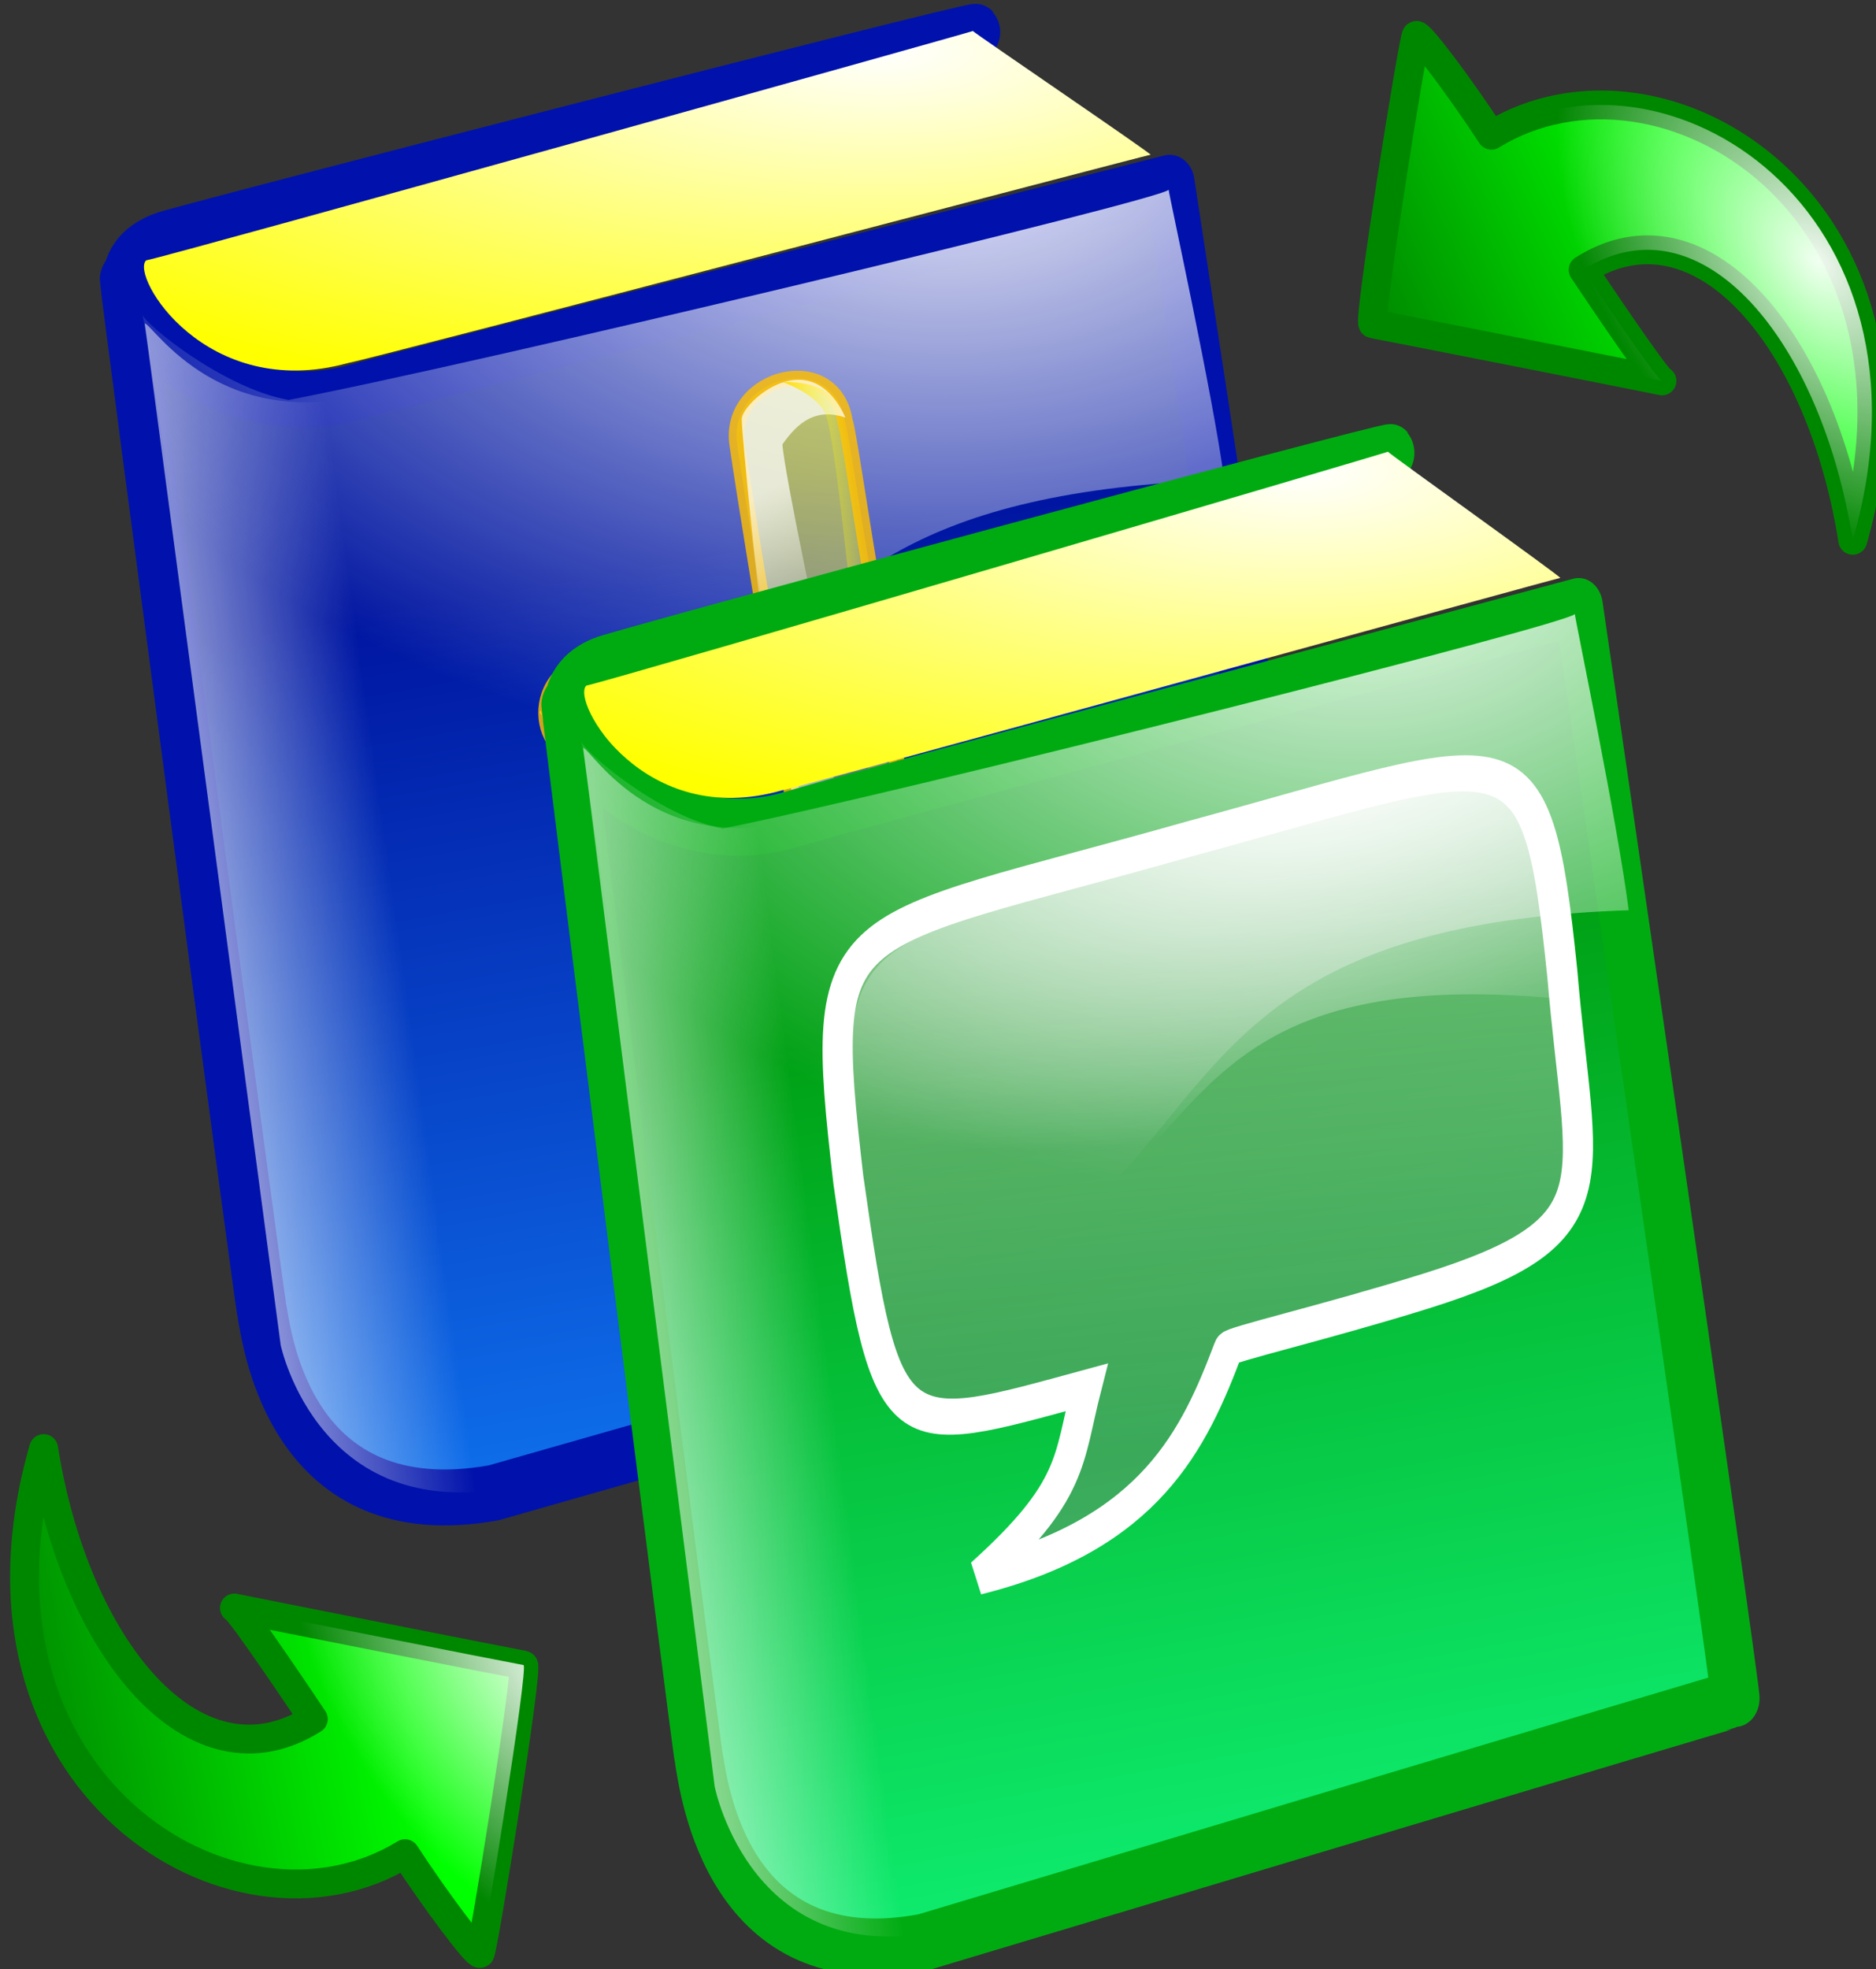 <?xml version="1.0" encoding="UTF-8" standalone="no"?>
<svg
   xmlns:dc="http://purl.org/dc/elements/1.1/"
   xmlns:cc="http://creativecommons.org/ns#"
   xmlns:rdf="http://www.w3.org/1999/02/22-rdf-syntax-ns#"
   xmlns:svg="http://www.w3.org/2000/svg"
   xmlns="http://www.w3.org/2000/svg"
   xmlns:xlink="http://www.w3.org/1999/xlink"
   width="50.577"
   height="53.071"
   id="svg5558"
   version="1.0">
  <rect width="100%" height="100%" fill="#333333" stroke="none"/>
  <defs
     id="defs5560">
    <radialGradient
       xlink:href="#linearGradient165"
       id="radialGradient1562"
       cx="208.363"
       cy="677.945"
       fx="208.363"
       fy="677.945"
       r="61.219"
       gradientUnits="userSpaceOnUse"
       spreadMethod="pad"
       gradientTransform="scale(1.267,0.789)" />
    <linearGradient
       xlink:href="#linearGradient1556"
       id="linearGradient1555"
       x1="199.485"
       y1="688.907"
       x2="161.602"
       y2="803.398"
       gradientUnits="userSpaceOnUse"
       spreadMethod="pad"
       gradientTransform="scale(1.251,0.799)" />
    <radialGradient
       xlink:href="#linearGradient165"
       id="radialGradient1564"
       cx="163.843"
       cy="800.21"
       fx="163.843"
       fy="800.21"
       r="62.976"
       gradientUnits="userSpaceOnUse"
       spreadMethod="pad"
       gradientTransform="scale(1.267,0.789)" />
    <linearGradient
       id="linearGradient1556">
      <stop
         style="stop-color:#00ff00;stop-opacity:1;"
         offset="0"
         id="stop1557" />
      <stop
         style="stop-color:#006e00;stop-opacity:1;"
         offset="1"
         id="stop1558" />
    </linearGradient>
    <linearGradient
       xlink:href="#linearGradient1556"
       id="linearGradient1559"
       x1="190.34"
       y1="760.115"
       x2="264.365"
       y2="662.379"
       gradientUnits="userSpaceOnUse"
       spreadMethod="pad"
       gradientTransform="scale(1.251,0.799)" />
    <radialGradient
       xlink:href="#linearGradient165"
       id="radialGradient561"
       cx="108.16"
       cy="767.942"
       fx="108.16"
       fy="767.942"
       r="64.65"
       gradientUnits="userSpaceOnUse"
       spreadMethod="pad"
       gradientTransform="scale(1.647,0.607)" />
    <linearGradient
       id="linearGradient562">
      <stop
         style="stop-color:#ffffff;stop-opacity:0.749;"
         offset="0"
         id="stop563" />
      <stop
         style="stop-color:#857f7c;stop-opacity:0.647;"
         offset="1"
         id="stop564" />
    </linearGradient>
    <linearGradient
       xlink:href="#linearGradient562"
       id="linearGradient111"
       x1="280.727"
       y1="293.311"
       x2="245.472"
       y2="462.962"
       gradientUnits="userSpaceOnUse"
       spreadMethod="pad"
       gradientTransform="scale(1.123,0.89)" />
    <linearGradient
       id="linearGradient1290">
      <stop
         style="stop-color:#00a114;stop-opacity:1;"
         offset="0"
         id="stop1291" />
      <stop
         style="stop-color:#0eeb6e;stop-opacity:1;"
         offset="1"
         id="stop1292" />
    </linearGradient>
    <linearGradient
       xlink:href="#linearGradient1290"
       id="linearGradient1293"
       x1="428.362"
       y1="237.527"
       x2="464.268"
       y2="485.447"
       gradientUnits="userSpaceOnUse"
       spreadMethod="pad"
       gradientTransform="scale(0.962,1.039)" />
    <linearGradient
       xlink:href="#linearGradient186"
       id="linearGradient191"
       gradientTransform="scale(0.466,2.144)"
       x1="587.669"
       y1="34.641"
       x2="634.463"
       y2="34.641"
       gradientUnits="userSpaceOnUse" />
    <linearGradient
       xlink:href="#linearGradient186"
       id="linearGradient185"
       gradientTransform="scale(2.177,0.459)"
       x1="76.066"
       y1="302.431"
       x2="121.144"
       y2="302.431"
       gradientUnits="userSpaceOnUse" />
    <linearGradient
       id="linearGradient186">
      <stop
         style="stop-color:#ffd800;stop-opacity:0.945;"
         offset="0"
         id="stop187" />
      <stop
         style="stop-color:#ffff00;stop-opacity:0;"
         offset="1"
         id="stop188" />
    </linearGradient>
    <linearGradient
       xlink:href="#linearGradient186"
       id="linearGradient184"
       x1="481.63"
       y1="205.112"
       x2="331.172"
       y2="100.254"
       gradientUnits="userSpaceOnUse"
       spreadMethod="pad"
       gradientTransform="scale(0.761,1.315)" />
    <linearGradient
       xlink:href="#linearGradient165"
       id="linearGradient182"
       x1="588.725"
       y1="104.073"
       x2="743.795"
       y2="83.097"
       gradientUnits="userSpaceOnUse"
       spreadMethod="pad"
       gradientTransform="scale(0.392,2.549)" />
    <linearGradient
       xlink:href="#linearGradient165"
       id="linearGradient180"
       gradientTransform="scale(2.14,0.467)"
       x1="132.34"
       y1="247.666"
       x2="178.985"
       y2="247.666"
       gradientUnits="userSpaceOnUse" />
    <linearGradient
       xlink:href="#linearGradient165"
       id="linearGradient171"
       x1="218.21"
       y1="74.101"
       x2="237.867"
       y2="137.247"
       gradientUnits="userSpaceOnUse"
       spreadMethod="pad"
       gradientTransform="scale(1.06,0.943)" />
    <linearGradient
       id="linearGradient357">
      <stop
         style="stop-color:#ffff00;stop-opacity:0.855;"
         offset="0"
         id="stop358" />
      <stop
         style="stop-color:#ffffc8;stop-opacity:0.514;"
         offset="1"
         id="stop359" />
    </linearGradient>
    <linearGradient
       xlink:href="#linearGradient357"
       id="linearGradient356"
       x1="339.618"
       y1="112.621"
       x2="310.798"
       y2="322.095"
       gradientUnits="userSpaceOnUse"
       spreadMethod="pad"
       gradientTransform="scale(0.867,1.153)" />
    <linearGradient
       xlink:href="#linearGradient165"
       id="linearGradient159"
       x1="293.828"
       y1="160.717"
       x2="401.177"
       y2="114.585"
       gradientUnits="userSpaceOnUse"
       spreadMethod="pad"
       gradientTransform="scale(0.568,1.761)" />
    <linearGradient
       id="linearGradient165">
      <stop
         style="stop-color:#ffffff;stop-opacity:0.945;"
         offset="0"
         id="stop166" />
      <stop
         style="stop-color:#ffffff;stop-opacity:0;"
         offset="1"
         id="stop167" />
    </linearGradient>
    <radialGradient
       xlink:href="#linearGradient165"
       id="radialGradient164"
       cx="301.426"
       cy="156.294"
       fx="301.426"
       fy="156.294"
       r="192.465"
       gradientUnits="userSpaceOnUse"
       spreadMethod="pad"
       gradientTransform="scale(1.294,0.773)" />
    <linearGradient
       id="linearGradient160">
      <stop
         style="stop-color:#ffffff;stop-opacity:1;"
         offset="0"
         id="stop161" />
      <stop
         style="stop-color:#ffff00;stop-opacity:1;"
         offset="1"
         id="stop162" />
    </linearGradient>
    <radialGradient
       xlink:href="#linearGradient160"
       id="radialGradient118"
       cx="236.028"
       cy="192.582"
       fx="236.028"
       fy="192.582"
       r="198.189"
       gradientUnits="userSpaceOnUse"
       spreadMethod="pad"
       gradientTransform="scale(1.823,0.549)" />
    <linearGradient
       id="linearGradient156">
      <stop
         style="stop-color:#0015a1;stop-opacity:1;"
         offset="0"
         id="stop157" />
      <stop
         style="stop-color:#0e6eea;stop-opacity:1;"
         offset="1"
         id="stop158" />
    </linearGradient>
    <linearGradient
       xlink:href="#linearGradient156"
       id="linearGradient155"
       x1="428.362"
       y1="237.527"
       x2="464.268"
       y2="485.447"
       gradientUnits="userSpaceOnUse"
       spreadMethod="pad"
       gradientTransform="scale(0.962,1.039)" />
    <radialGradient
       xlink:href="#linearGradient160"
       id="radialGradient5645"
       gradientUnits="userSpaceOnUse"
       spreadMethod="pad"
       cx="236.028"
       cy="192.582"
       fx="236.028"
       fy="192.582"
       r="198.189"
       gradientTransform="scale(1.823,0.549)" />
    <radialGradient
       xlink:href="#linearGradient165"
       id="radialGradient5647"
       gradientUnits="userSpaceOnUse"
       spreadMethod="pad"
       cx="301.426"
       cy="156.294"
       fx="301.426"
       fy="156.294"
       r="192.465"
       gradientTransform="scale(1.294,0.773)" />
    <linearGradient
       xlink:href="#linearGradient165"
       id="linearGradient5649"
       gradientUnits="userSpaceOnUse"
       spreadMethod="pad"
       x1="293.828"
       y1="160.717"
       x2="401.177"
       y2="114.585"
       gradientTransform="scale(0.568,1.761)" />
    <linearGradient
       xlink:href="#linearGradient156"
       id="linearGradient5724"
       gradientUnits="userSpaceOnUse"
       gradientTransform="scale(0.962,1.039)"
       spreadMethod="pad"
       x1="428.362"
       y1="237.527"
       x2="464.268"
       y2="485.447" />
    <radialGradient
       xlink:href="#linearGradient160"
       id="radialGradient5726"
       gradientUnits="userSpaceOnUse"
       gradientTransform="scale(1.823,0.549)"
       spreadMethod="pad"
       cx="236.028"
       cy="192.582"
       fx="236.028"
       fy="192.582"
       r="198.189" />
    <radialGradient
       xlink:href="#linearGradient165"
       id="radialGradient5728"
       gradientUnits="userSpaceOnUse"
       gradientTransform="scale(1.294,0.773)"
       spreadMethod="pad"
       cx="301.426"
       cy="156.294"
       fx="301.426"
       fy="156.294"
       r="192.465" />
    <linearGradient
       xlink:href="#linearGradient165"
       id="linearGradient5730"
       gradientUnits="userSpaceOnUse"
       gradientTransform="scale(0.568,1.761)"
       spreadMethod="pad"
       x1="293.828"
       y1="160.717"
       x2="401.177"
       y2="114.585" />
    <linearGradient
       xlink:href="#linearGradient357"
       id="linearGradient5732"
       gradientUnits="userSpaceOnUse"
       gradientTransform="scale(0.867,1.153)"
       spreadMethod="pad"
       x1="339.618"
       y1="112.621"
       x2="310.798"
       y2="322.095" />
    <linearGradient
       xlink:href="#linearGradient165"
       id="linearGradient5734"
       gradientUnits="userSpaceOnUse"
       gradientTransform="scale(1.06,0.943)"
       spreadMethod="pad"
       x1="218.21"
       y1="74.101"
       x2="237.867"
       y2="137.247" />
    <linearGradient
       xlink:href="#linearGradient165"
       id="linearGradient5736"
       gradientUnits="userSpaceOnUse"
       gradientTransform="scale(2.14,0.467)"
       x1="132.34"
       y1="247.666"
       x2="178.985"
       y2="247.666" />
    <linearGradient
       xlink:href="#linearGradient165"
       id="linearGradient5738"
       gradientUnits="userSpaceOnUse"
       gradientTransform="scale(0.392,2.549)"
       spreadMethod="pad"
       x1="588.725"
       y1="104.073"
       x2="743.795"
       y2="83.097" />
    <linearGradient
       xlink:href="#linearGradient186"
       id="linearGradient5740"
       gradientUnits="userSpaceOnUse"
       gradientTransform="scale(0.761,1.315)"
       spreadMethod="pad"
       x1="481.63"
       y1="205.112"
       x2="331.172"
       y2="100.254" />
    <linearGradient
       xlink:href="#linearGradient186"
       id="linearGradient5742"
       gradientUnits="userSpaceOnUse"
       gradientTransform="scale(2.177,0.459)"
       x1="76.066"
       y1="302.431"
       x2="121.144"
       y2="302.431" />
    <linearGradient
       xlink:href="#linearGradient186"
       id="linearGradient5744"
       gradientUnits="userSpaceOnUse"
       gradientTransform="scale(0.466,2.144)"
       x1="587.669"
       y1="34.641"
       x2="634.463"
       y2="34.641" />
    <linearGradient
       xlink:href="#linearGradient1290"
       id="linearGradient5746"
       gradientUnits="userSpaceOnUse"
       gradientTransform="scale(0.962,1.039)"
       spreadMethod="pad"
       x1="428.362"
       y1="237.527"
       x2="464.268"
       y2="485.447" />
    <radialGradient
       xlink:href="#linearGradient160"
       id="radialGradient5748"
       gradientUnits="userSpaceOnUse"
       gradientTransform="scale(1.823,0.549)"
       spreadMethod="pad"
       cx="236.028"
       cy="192.582"
       fx="236.028"
       fy="192.582"
       r="198.189" />
    <radialGradient
       xlink:href="#linearGradient165"
       id="radialGradient5750"
       gradientUnits="userSpaceOnUse"
       gradientTransform="scale(1.294,0.773)"
       spreadMethod="pad"
       cx="301.426"
       cy="156.294"
       fx="301.426"
       fy="156.294"
       r="192.465" />
    <linearGradient
       xlink:href="#linearGradient165"
       id="linearGradient5752"
       gradientUnits="userSpaceOnUse"
       gradientTransform="scale(0.568,1.761)"
       spreadMethod="pad"
       x1="293.828"
       y1="160.717"
       x2="401.177"
       y2="114.585" />
    <linearGradient
       xlink:href="#linearGradient562"
       id="linearGradient5754"
       gradientUnits="userSpaceOnUse"
       gradientTransform="scale(1.123,0.89)"
       spreadMethod="pad"
       x1="280.727"
       y1="293.311"
       x2="245.472"
       y2="462.962" />
    <radialGradient
       xlink:href="#linearGradient165"
       id="radialGradient5756"
       gradientUnits="userSpaceOnUse"
       gradientTransform="scale(1.647,0.607)"
       spreadMethod="pad"
       cx="108.16"
       cy="767.942"
       fx="108.16"
       fy="767.942"
       r="64.65" />
    <linearGradient
       xlink:href="#linearGradient1556"
       id="linearGradient5758"
       gradientUnits="userSpaceOnUse"
       gradientTransform="scale(1.251,0.799)"
       spreadMethod="pad"
       x1="190.34"
       y1="760.115"
       x2="264.365"
       y2="662.379" />
    <radialGradient
       xlink:href="#linearGradient165"
       id="radialGradient5760"
       gradientUnits="userSpaceOnUse"
       gradientTransform="scale(1.267,0.789)"
       spreadMethod="pad"
       cx="163.843"
       cy="800.21"
       fx="163.843"
       fy="800.21"
       r="62.976" />
    <linearGradient
       xlink:href="#linearGradient1556"
       id="linearGradient5762"
       gradientUnits="userSpaceOnUse"
       gradientTransform="scale(1.251,0.799)"
       spreadMethod="pad"
       x1="199.485"
       y1="688.907"
       x2="161.602"
       y2="803.398" />
    <radialGradient
       xlink:href="#linearGradient165"
       id="radialGradient5764"
       gradientUnits="userSpaceOnUse"
       gradientTransform="scale(1.267,0.789)"
       spreadMethod="pad"
       cx="208.363"
       cy="677.945"
       fx="208.363"
       fy="677.945"
       r="61.219" />
  </defs>
  <g
     id="layer1"
     transform="translate(-169.022,-325.685)">
    <g
       id="g5687">
      <g
         id="g1040"
         transform="matrix(1.204,0,0,1.204,-403.421,-151.14)">
        <g
           id="g942"
           transform="matrix(0.629,0,0,0.629,292.827,178.36)"
           style="font-size:12px">
          <g
             id="g943"
             transform="matrix(0.227,0,0,0.227,254.052,324.719)"
             style="font-size:12px">
            <path
               style="fill:url(#linearGradient5724);fill-opacity:1;fill-rule:evenodd;stroke:#0012ab;stroke-width:16.544;stroke-linecap:butt;stroke-linejoin:round;stroke-dasharray:none;stroke-opacity:1"
               d="M 460.715,99.107 C 459.822,98.214 191.964,159.821 191.071,160.714 C 156.251,172.322 206.251,218.75 256.249,205.357 C 266.071,202.678 525,143.75 525,143.75 C 525,143.75 579.465,460.714 578.572,460.714 C 577.679,460.714 300.893,531.25 300.893,531.25 C 233.929,541.964 225.893,486.607 224.108,477.678 C 223.215,475 178.571,174.106 178.572,172.321 C 180.357,163.393 461.607,100 460.715,99.107 z "
               id="path944"
               transform="matrix(0.473,0,0,0.53,94.959,46.497)" />
            <path
               style="fill:url(#radialGradient5726);fill-opacity:1;fill-rule:evenodd;stroke:none;stroke-width:1pt;stroke-linecap:butt;stroke-linejoin:miter;stroke-opacity:1"
               d="M 460.715,100 C 461.607,100.893 520.536,136.607 519.643,136.607 C 518.75,136.607 259.821,197.321 253.571,198.214 C 206.25,209.821 181.25,172.321 186.607,167.857 C 196.429,166.071 461.607,100 460.715,100 z "
               id="path945"
               transform="matrix(0.473,0,0,0.53,94.509,45.886)" />
            <path
               style="fill:url(#radialGradient5728);fill-opacity:1;fill-rule:evenodd;stroke:none;stroke-width:1pt;stroke-linecap:butt;stroke-linejoin:miter;stroke-opacity:1"
               d="M 447.322,136.607 C 447.322,137.5 458.685,183.6 461.608,203.166 C 301.874,207.7 378.099,292.863 207.791,302.42 C 200.649,261.348 183.929,163.393 183.929,165.178 C 183.929,166.964 204.465,182.143 221.429,184.821 C 268.751,176.785 448.215,138.393 447.322,136.607 z "
               id="path946"
               transform="matrix(0.611,0,0,0.684,69.817,30.312)" />
            <path
               style="fill:url(#linearGradient5730);fill-opacity:1;fill-rule:evenodd;stroke:none;stroke-width:1pt;stroke-linecap:butt;stroke-linejoin:miter;stroke-opacity:1"
               d="M 183.929,166.071 C 183.929,166.071 215.179,400.893 215.179,400.893 C 215.179,400.893 224.108,443.749 270.536,433.036 C 267.857,426.786 239.286,181.25 238.393,181.25 C 201.786,192.857 185.714,166.071 183.929,166.071 z "
               id="path947"
               transform="matrix(0.682,0,0,0.682,57.126,31.483)" />
          </g>
          <g
             id="g948"
             transform="matrix(0.285,1.188954e-2,-6.476187e-3,0.285,239.788,280.072)"
             style="font-size:12px">
            <path
               style="font-size:12px;fill:url(#linearGradient5732);fill-opacity:0.537;fill-rule:evenodd;stroke:#febf00;stroke-width:5.875;stroke-linecap:round;stroke-linejoin:round;stroke-opacity:0.817"
               d="M 258.036,112.5 C 258.036,132.143 258.929,177.679 258.929,178.572 C 258.929,179.464 202.643,182.45 190.143,184.236 C 162.895,186.622 166.602,225.185 190.143,220.843 C 209.786,219.95 258.036,215.178 258.929,215.178 C 259.822,215.178 259.821,338.392 260.714,353.571 C 259.822,384.821 300.893,385.714 300.893,355.357 C 300.893,331.25 300.893,226.785 300.893,216.964 C 312.5,216.964 338.995,212.592 366.331,210.304 C 390.765,202.389 391.862,168.272 364.313,171.318 C 346.224,172.511 302.679,175.893 301.786,177.678 C 300.893,179.464 300.893,111.607 300,111.607 C 300,83.035 258.036,85.714 258.036,112.5 z "
               id="path949"
               transform="matrix(0.321,-7.24356e-2,5.36828e-2,0.318,186.839,258.437)" />
            <path
               style="font-size:12px;fill:url(#linearGradient5734);fill-opacity:0.768;fill-rule:evenodd;stroke-width:1pt"
               d="M 296.518,38.738 C 286.052,33.107 278.639,36.764 271.063,44.614 C 270.17,55.328 274.85,130.269 275.743,133.84 C 276.636,137.412 266.618,121.182 266.618,121.182 C 266.618,121.182 262.438,126.91 257.974,125.123 C 253.509,123.337 189.286,120.535 182.143,123.214 C 175,125.893 170.536,129.464 169.643,133.928 C 168.75,138.393 165.179,119.643 176.786,116.071 C 188.393,112.5 254.854,108.649 253.962,108.649 C 253.07,108.649 256.06,38.348 256.953,32.098 C 257.846,25.848 287.28,6.657 296.518,38.738 z "
               id="path950"
               transform="matrix(0.318,-7.16837e-2,5.31257e-2,0.315,192.799,280.673)" />
            <path
               style="font-size:12px;fill:url(#linearGradient5736);fill-rule:evenodd;stroke-width:1pt"
               d="M 299.107,109.821 C 297.322,114.285 313.614,118.812 283.371,126.326 C 278.907,128.111 370.326,121.283 378.361,123.962 C 386.397,126.64 381.094,121.228 383.036,124.107 C 379.854,114.732 379.118,106.897 368.404,105.111 C 357.69,103.325 300,110.714 299.107,109.821 z "
               id="path951"
               transform="matrix(0.318,-7.16837e-2,5.31257e-2,0.315,192.779,279.183)" />
            <path
               style="font-size:12px;fill:url(#linearGradient5738);fill-rule:evenodd;stroke-width:1pt"
               d="M 272.94,137.252 C 264.471,155.852 254.464,150 254.464,150.893 C 254.464,151.785 256.25,284.821 258.036,292.857 C 259.822,300.893 265.426,312.747 278.359,308.805 C 284.609,310.591 278.881,311.545 278.881,311.545 C 278.881,311.545 271.924,304.464 271.031,288.393 C 270.138,272.321 272.047,139.038 272.94,137.252 z "
               id="path952"
               transform="matrix(0.318,-7.16837e-2,5.31257e-2,0.315,192.718,279.279)" />
            <path
               style="font-size:12px;fill:url(#linearGradient5740);fill-opacity:0.537;fill-rule:evenodd;stroke-width:1pt"
               d="M 271.429,312.5 C 291.072,309.821 294.643,306.25 295.536,290.178 C 296.429,274.107 296.429,149.107 297.322,150 C 298.214,150.893 359.822,153.571 368.75,148.214 C 377.679,142.857 383.036,141.071 382.143,130.357 C 381.25,119.643 379.465,120.535 380.357,121.428 C 381.25,122.321 376.786,137.5 367.857,138.393 C 358.929,139.285 303.572,145.535 295.536,142.857 C 287.5,140.178 286.607,135.714 287.5,137.5 C 288.393,139.285 289.286,142.857 289.286,150.893 C 289.286,158.928 290.179,284.821 288.393,290.178 C 286.607,295.536 289.286,305.357 271.429,312.5 z "
               id="path953"
               transform="matrix(0.318,-7.16837e-2,5.31257e-2,0.315,191.249,278.594)" />
            <path
               style="font-size:12px;fill:url(#linearGradient5742);fill-rule:evenodd;stroke-width:1pt"
               d="M 166.072,128.571 C 166.964,144.643 172.322,147.321 179.464,148.214 C 186.607,149.107 252.679,148.214 253.572,149.107 C 254.464,150 261.607,147.321 263.393,142.857 C 265.179,138.393 259.822,142.857 245.536,141.964 C 231.25,141.071 193.75,144.643 183.036,141.071 C 172.322,137.5 163.393,129.464 166.072,128.571 z "
               id="path954"
               transform="matrix(0.318,-7.16837e-2,5.31257e-2,0.315,192.332,281.177)" />
            <path
               style="font-size:12px;fill:url(#linearGradient5744);fill-rule:evenodd;stroke-width:1pt"
               d="M 274.107,24.107 C 296.429,27.678 295.536,41.964 295.536,47.321 C 295.536,52.678 296.429,104.464 295.536,108.928 C 294.643,113.393 296.429,116.964 291.072,120.535 C 285.714,124.107 284.822,125 284.822,124.107 C 284.822,123.214 288.393,119.642 288.393,108.928 C 288.393,98.214 291.072,45.535 288.393,38.392 C 285.714,31.25 275.893,25 274.107,24.107 z "
               id="path955"
               transform="matrix(0.318,-7.16837e-2,5.31257e-2,0.315,192.769,279.58)" />
          </g>
          <rect
             style="font-size:12px;fill:#808080;fill-rule:evenodd;stroke-width:1pt"
             id="rect956"
             width="0.501"
             height="0"
             x="361.279"
             y="372.39"
             transform="translate(64.793,-61.93)" />
          <rect
             style="font-size:12px;fill:#808080;fill-rule:evenodd;stroke-width:1pt"
             id="rect957"
             width="0.501"
             height="0"
             x="295.089"
             y="373.02"
             transform="translate(64.793,-61.93)" />
          <rect
             style="font-size:12px;fill:#808080;fill-rule:evenodd;stroke-width:1pt"
             id="rect958"
             width="0.501"
             height="0"
             x="362.54"
             y="565.919"
             transform="translate(64.793,-61.93)" />
          <rect
             style="font-size:12px;fill:#808080;fill-rule:evenodd;stroke-width:1pt"
             id="rect959"
             width="0.501"
             height="0"
             x="293.828"
             y="567.179"
             transform="translate(64.793,-61.93)" />
          <rect
             style="font-size:12px;fill:#808080;fill-rule:evenodd;stroke-width:1pt"
             id="rect960"
             width="0.501"
             height="0"
             x="229.528"
             y="373.02"
             transform="translate(64.793,-61.93)" />
        </g>
        <g
           id="g961"
           transform="matrix(0.612,0,0,0.643,469.522,230.397)"
           style="font-size:12px">
          <g
             id="g962"
             transform="translate(-2.171,-64.595)">
            <path
               style="font-size:12px;fill:url(#linearGradient5746);fill-rule:evenodd;stroke:#00ab11;stroke-width:16.544;stroke-linejoin:round;stroke-opacity:1"
               d="M 460.715,99.107 C 459.822,98.214 191.964,159.821 191.071,160.714 C 156.251,172.322 206.251,218.75 256.249,205.357 C 266.071,202.678 525,143.75 525,143.75 C 525,143.75 579.465,460.714 578.572,460.714 C 577.679,460.714 300.893,531.25 300.893,531.25 C 233.929,541.964 225.893,486.607 224.108,477.678 C 223.215,475 178.571,174.106 178.572,172.321 C 180.357,163.393 461.607,100 460.715,99.107 z "
               id="path963"
               transform="matrix(0.107,0,0,0.12,13.445,326.06)" />
            <path
               style="font-size:12px;fill:url(#radialGradient5748);fill-rule:evenodd;stroke-width:1pt"
               d="M 460.715,100 C 461.607,100.893 520.536,136.607 519.643,136.607 C 518.75,136.607 259.821,197.321 253.571,198.214 C 206.25,209.821 181.25,172.321 186.607,167.857 C 196.429,166.071 461.607,100 460.715,100 z "
               id="path964"
               transform="matrix(0.107,0,0,0.12,13.343,325.921)" />
            <path
               style="font-size:12px;fill:url(#radialGradient5750);fill-rule:evenodd;stroke-width:1pt"
               d="M 447.322,136.607 C 447.322,137.5 458.685,183.6 461.608,203.166 C 301.874,207.7 378.099,292.863 207.791,302.42 C 200.649,261.348 183.929,163.393 183.929,165.178 C 183.929,166.964 204.465,182.143 221.429,184.821 C 268.751,176.785 448.215,138.393 447.322,136.607 z "
               id="path965"
               transform="matrix(0.138,0,0,0.155,7.748,322.392)" />
            <path
               style="font-size:12px;fill:url(#linearGradient5752);fill-rule:evenodd;stroke-width:1pt"
               d="M 183.929,166.071 C 183.929,166.071 215.179,400.893 215.179,400.893 C 215.179,400.893 224.108,443.749 270.536,433.036 C 267.857,426.786 239.286,181.25 238.393,181.25 C 201.786,192.857 185.714,166.071 183.929,166.071 z "
               id="path966"
               transform="matrix(0.154,0,0,0.154,4.872,322.657)" />
          </g>
          <g
             id="g967"
             transform="matrix(0.243,-6.287052e-2,3.630648e-2,0.298,-4.051,165.255)"
             style="font-size:12px">
            <path
               style="fill:url(#linearGradient5754);fill-opacity:0.628;fill-rule:evenodd;stroke:#ffffff;stroke-width:7.932;stroke-linecap:butt;stroke-linejoin:miter;stroke-dasharray:none;stroke-opacity:1"
               d="M 242.472,433.299 C 269.608,420.168 268.732,413.166 275.736,398.284 C 224.965,398.285 222.339,400.035 220.588,338.76 C 220.588,277.486 224.09,285.364 318.628,284.489 C 406.163,284.489 411.415,278.362 410.54,336.135 C 408.788,383.403 417.543,395.658 365.897,397.408 C 338.76,398.284 313.375,397.409 313.375,398.284 C 301.995,415.792 287.99,434.174 242.472,433.299 z "
               id="path968"
               transform="matrix(0.567,0,0,0.518,-11.277,296.246)" />
            <path
               style="fill:url(#radialGradient5756);fill-opacity:1;fill-rule:evenodd;stroke:none;stroke-width:1pt;stroke-linecap:butt;stroke-linejoin:miter;stroke-opacity:1"
               d="M 100.768,507.135 C 100.047,467.386 100.48,472.576 150.626,471.461 C 203.559,472.762 205.935,466.641 204.937,499.122 C 137.23,479.944 155.717,520.677 100.768,507.135 z "
               id="path969"
               transform="translate(14.881,-26.261)" />
          </g>
        </g>
      </g>
      <g
         id="g936"
         transform="matrix(0.164,0.218,-0.218,0.164,259.628,236.523)"
         style="font-size:12px">
        <path
           style="font-size:12px;fill:url(#linearGradient5758);fill-rule:evenodd;stroke:#008700;stroke-width:6.672;stroke-linecap:round;stroke-linejoin:round;stroke-dasharray:none"
           d="M 320.378,567.227 C 272.234,503.326 199.58,531.337 195.203,577.731 C 182.073,576.856 166.317,576.856 166.317,577.731 C 166.317,578.606 212.71,626.751 213.585,625.876 C 214.46,625 265.231,579.482 264.356,580.357 C 263.48,581.233 232.843,579.483 232.843,579.483 C 235.469,547.094 279.237,545.343 320.378,567.227 z "
           id="path937"
           transform="matrix(-0.427,0,0,-0.427,315.271,786.694)" />
        <path
           style="font-size:12px;fill:url(#radialGradient5760);fill-rule:evenodd;stroke-width:4.625;stroke-linecap:round;stroke-linejoin:round"
           d="M 320.378,567.227 C 272.234,503.326 199.58,531.337 195.203,577.731 C 182.073,576.856 166.317,576.856 166.317,577.731 C 166.317,578.606 212.71,626.751 213.585,625.876 C 214.46,625 265.231,579.482 264.356,580.357 C 263.48,581.233 232.843,579.483 232.843,579.483 C 235.469,547.094 279.237,545.343 320.378,567.227 z "
           id="path938"
           transform="matrix(-0.427,0,0,-0.427,315.271,786.694)" />
      </g>
      <g
         id="g939"
         transform="matrix(0.164,0.218,-0.218,0.164,288.863,206.951)"
         style="font-size:12px">
        <path
           style="font-size:12px;fill:url(#linearGradient5762);fill-rule:evenodd;stroke:#008700;stroke-width:6.672;stroke-linecap:round;stroke-linejoin:round;stroke-dasharray:none"
           d="M 320.378,567.227 C 272.234,503.326 199.58,531.337 195.203,577.731 C 182.073,576.856 166.317,576.856 166.317,577.731 C 166.317,578.606 212.71,626.751 213.585,625.876 C 214.46,625 265.231,579.482 264.356,580.357 C 263.48,581.233 232.843,579.483 232.843,579.483 C 235.469,547.094 279.237,545.343 320.378,567.227 z "
           id="path940"
           transform="matrix(0.427,0,0,0.427,99.645,256.268)" />
        <path
           style="font-size:12px;fill:url(#radialGradient5764);fill-rule:evenodd;stroke-width:4.625;stroke-linecap:round;stroke-linejoin:round"
           d="M 320.378,567.227 C 272.234,503.326 199.58,531.337 195.203,577.731 C 182.073,576.856 166.317,576.856 166.317,577.731 C 166.317,578.606 212.71,626.751 213.585,625.876 C 214.46,625 265.231,579.482 264.356,580.357 C 263.48,581.233 232.843,579.483 232.843,579.483 C 235.469,547.094 279.237,545.343 320.378,567.227 z "
           id="path941"
           transform="matrix(0.427,0,0,0.427,99.645,256.268)" />
      </g>
    </g>
  </g>
</svg>
